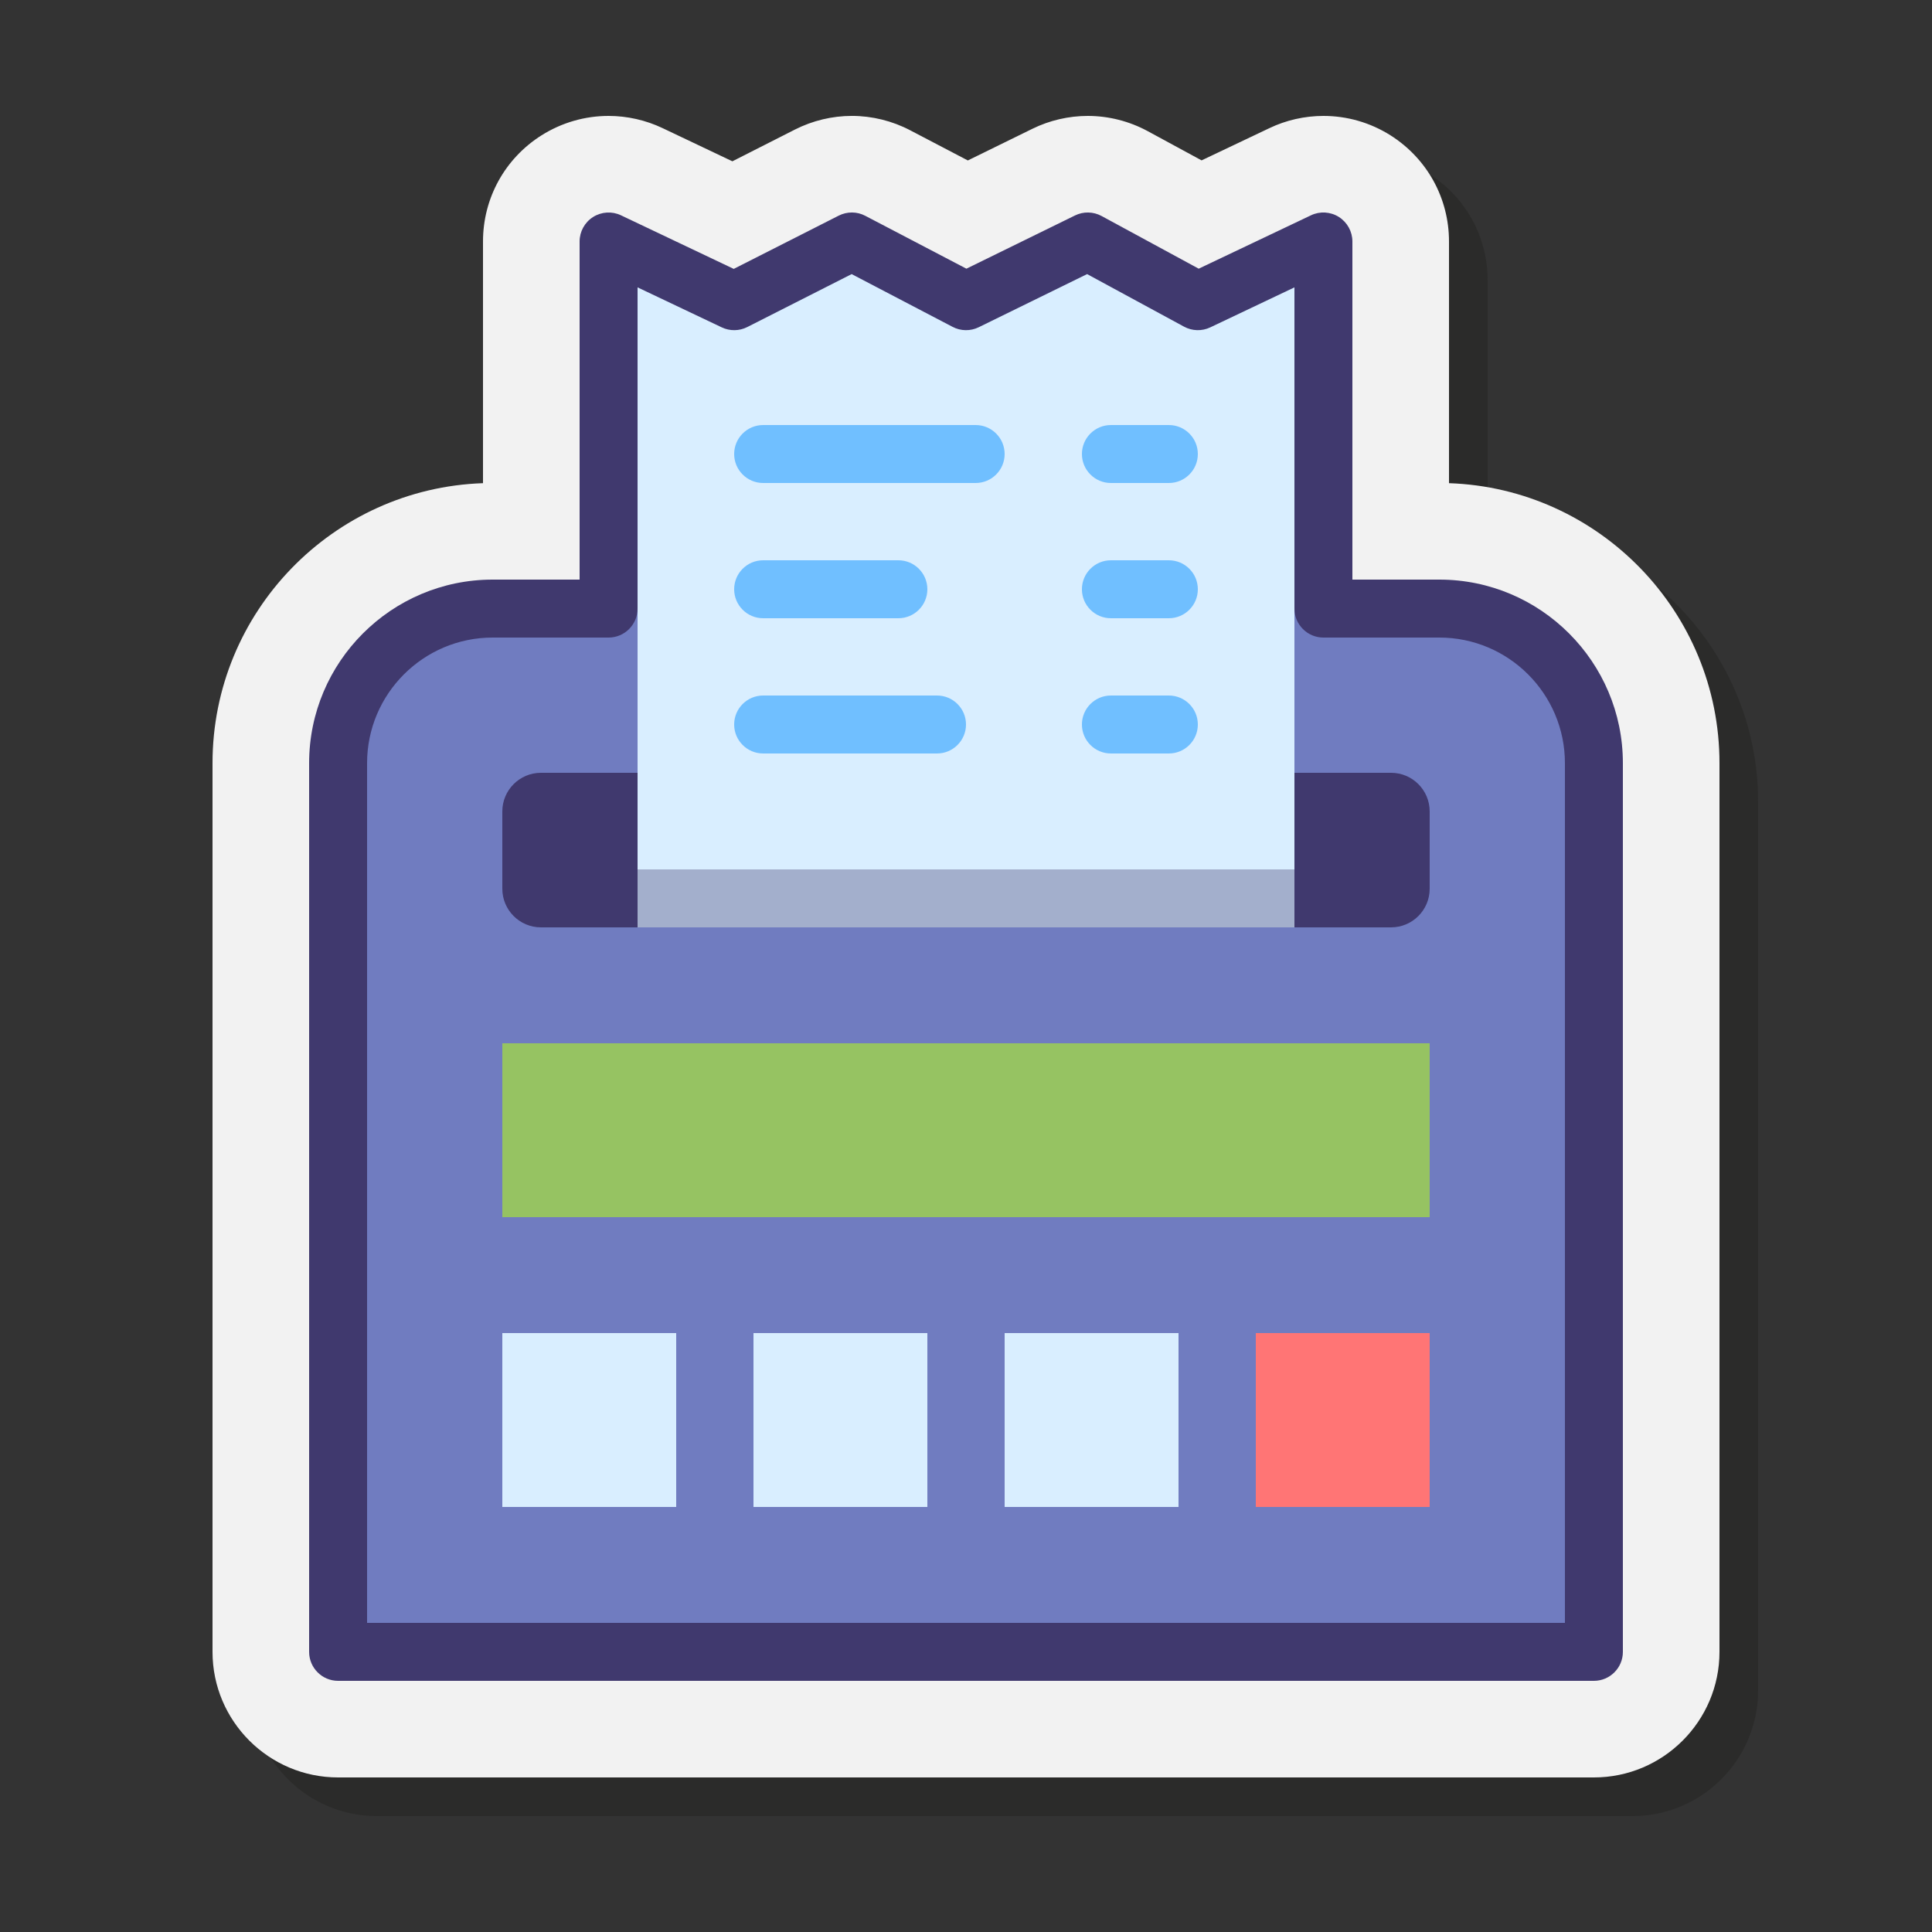 <svg xmlns="http://www.w3.org/2000/svg"  viewBox="0 0 100 100" width="100px" height="100px"><rect x="0" y="0" width="100" height="100" fill="#333333" stroke="none"/><path fill="#1d1d1b" d="M77,27.009V14.5c0-2.242-1.132-4.296-3.034-5.499C72.927,8.346,71.728,8,70.499,8	c-0.964,0-1.934,0.22-2.789,0.63l-3.516,1.671l-2.793-1.515C60.453,8.273,59.381,8,58.303,8c-0.987,0-1.978,0.23-2.86,0.663	l-3.348,1.642l-2.98-1.559c-0.928-0.488-1.974-0.747-3.022-0.747c-1.014,0-2.029,0.243-2.942,0.704l-3.243,1.646L36.3,8.634	C35.432,8.22,34.464,8,33.501,8c-1.228,0-2.426,0.346-3.474,1.006C28.132,10.205,27,12.258,27,14.5v12.509	c-7.765,0.265-14,6.663-14,14.491v46c0,3.584,2.916,6.5,6.5,6.5h65c3.584,0,6.5-2.916,6.5-6.5v-46	C91,33.672,84.765,27.274,77,27.009z" opacity=".35"/><path fill="#f2f2f2" d="M75,25.009V12.5c0-2.242-1.132-4.296-3.034-5.499C70.927,6.346,69.728,6,68.499,6	c-0.964,0-1.934,0.22-2.789,0.63l-3.516,1.671l-2.793-1.515C58.453,6.273,57.381,6,56.303,6c-0.987,0-1.978,0.23-2.86,0.663	l-3.348,1.642l-2.98-1.559c-0.928-0.488-1.974-0.747-3.022-0.747c-1.014,0-2.029,0.243-2.942,0.704l-3.243,1.646L34.3,6.634	C33.432,6.22,32.464,6,31.501,6c-1.228,0-2.426,0.346-3.474,1.006C26.132,8.205,25,10.258,25,12.5v12.509	c-7.765,0.265-14,6.663-14,14.491v46c0,3.584,2.916,6.5,6.5,6.5h65c3.584,0,6.5-2.916,6.5-6.5v-46	C89,31.672,82.765,25.274,75,25.009z"/><path fill="#707cc0" d="M74.5,31.5h-49c-4.418,0-8,3.582-8,8v46h65v-46C82.5,35.082,78.918,31.5,74.5,31.5z"/><rect width="9" height="9" x="26" y="69" fill="#d9eeff"/><rect width="9" height="9" x="39" y="69" fill="#d9eeff"/><rect width="9" height="9" x="65" y="69" fill="#ff7575"/><rect width="9" height="9" x="52" y="69" fill="#d9eeff"/><rect width="48" height="9" x="26" y="54" fill="#96c362"/><polygon fill="#d9eeff" points="67,48 67,31.5 68.5,31.5 68.5,12.5 61.935,15.59 56.328,12.5 50,15.59 44.141,12.5 38.065,15.59 31.5,12.5 31.5,31.5 33,31.5 33,48"/><path fill="#40396e" d="M67,48h5c1.105,0,2-0.895,2-2v-4c0-1.105-0.895-2-2-2h-5V48z"/><path fill="#40396e" d="M28,48h5v-8h-5c-1.105,0-2,0.895-2,2v4C26,47.105,26.895,48,28,48z"/><rect width="34" height="3" x="33" y="45" fill="#40396e" opacity=".35"/><g><path fill="#70bfff" d="M60.5,25h-3c-0.828,0-1.5-0.672-1.5-1.5s0.672-1.5,1.5-1.5h3c0.828,0,1.5,0.672,1.5,1.5 S61.328,25,60.5,25z"/><path fill="#70bfff" d="M50.5,25h-11c-0.828,0-1.5-0.672-1.5-1.5s0.672-1.5,1.5-1.5h11c0.828,0,1.5,0.672,1.5,1.5 S51.328,25,50.5,25z"/><path fill="#70bfff" d="M60.5,32h-3c-0.828,0-1.5-0.672-1.5-1.5s0.672-1.5,1.5-1.5h3c0.828,0,1.5,0.672,1.5,1.5 S61.328,32,60.5,32z"/><path fill="#70bfff" d="M46.5,32h-7c-0.828,0-1.5-0.672-1.5-1.5s0.672-1.5,1.5-1.5h7c0.828,0,1.5,0.672,1.5,1.5 S47.328,32,46.5,32z"/><path fill="#70bfff" d="M60.5,39h-3c-0.828,0-1.5-0.672-1.5-1.5s0.672-1.5,1.5-1.5h3c0.828,0,1.5,0.672,1.5,1.5 S61.328,39,60.5,39z"/><path fill="#70bfff" d="M48.5,39h-9c-0.828,0-1.5-0.672-1.5-1.5s0.672-1.5,1.5-1.5h9c0.828,0,1.5,0.672,1.5,1.5 S49.328,39,48.5,39z"/></g><path fill="#40396e" d="M82.5,87h-65c-0.828,0-1.5-0.672-1.5-1.5v-46c0-5.238,4.262-9.5,9.5-9.5H30V12.5	c0-0.515,0.264-0.993,0.699-1.269c0.435-0.273,0.98-0.308,1.444-0.086l5.835,2.773l5.434-2.757c0.435-0.22,0.945-0.217,1.374,0.009	l5.235,2.737l5.621-2.755c0.436-0.214,0.948-0.203,1.375,0.028l5.027,2.727l5.812-2.763c0.463-0.222,1.009-0.188,1.444,0.086	C69.736,11.507,70,11.986,70,12.5V30h4.5c5.238,0,9.5,4.262,9.5,9.5v46C84,86.329,83.328,87,82.5,87z M19,84h62V39.5	c0-3.584-2.916-6.5-6.5-6.5h-6c-0.828,0-1.5-0.672-1.5-1.5V14.874l-4.356,2.07c-0.431,0.206-0.938,0.192-1.358-0.036l-5.018-2.721	l-5.607,2.749c-0.429,0.211-0.933,0.204-1.355-0.018l-5.225-2.731l-5.401,2.74c-0.414,0.211-0.904,0.216-1.322,0.017L33,14.874V31.5	c0,0.828-0.672,1.5-1.5,1.5h-6c-3.584,0-6.5,2.916-6.5,6.5V84z"/></svg>